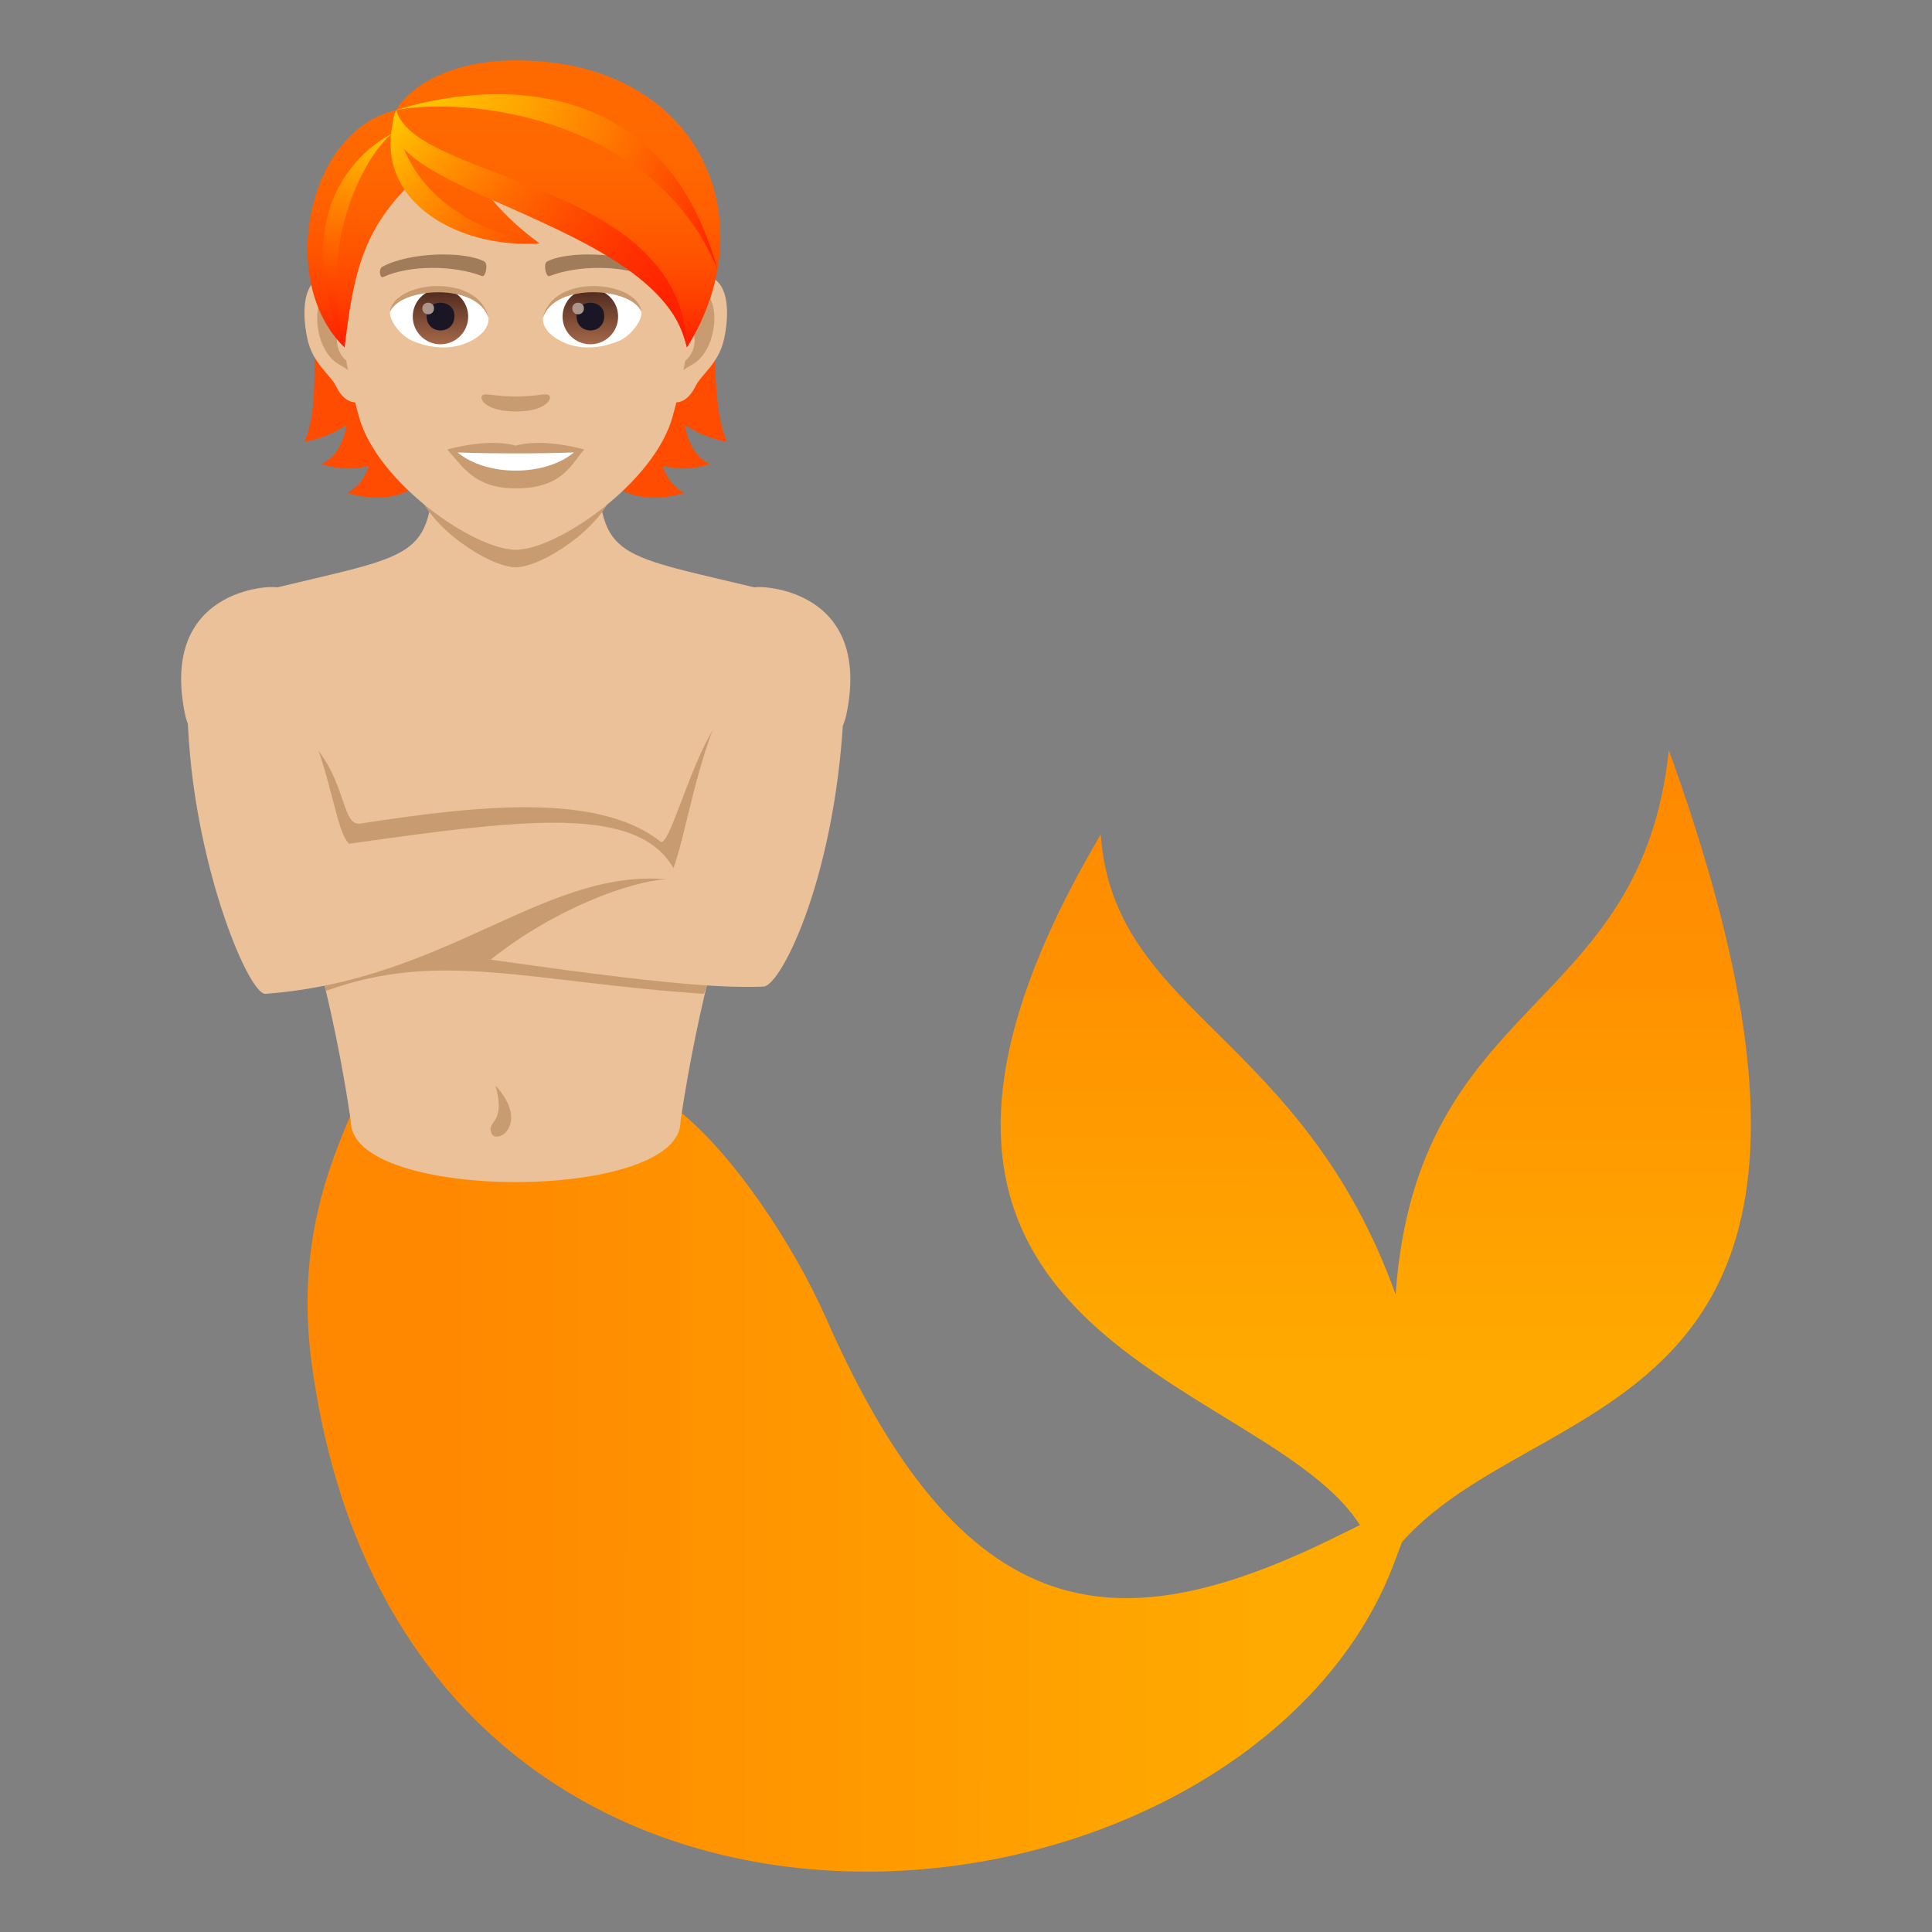 <?xml version="1.0" encoding="utf-8"?>
<!-- Generator: Adobe Illustrator 15.0.0, SVG Export Plug-In . SVG Version: 6.00 Build 0)  -->
<!DOCTYPE svg PUBLIC "-//W3C//DTD SVG 1.1//EN" "http://www.w3.org/Graphics/SVG/1.1/DTD/svg11.dtd">
<svg version="1.1" id="Layer_1" xmlns:x="http://ns.adobe.com/Extensibility/1.0/" xmlns:i="http://ns.adobe.com/AdobeIllustrator/10.0/" xmlns:graph="http://ns.adobe.com/Graphs/1.0/"
	 xmlns="http://www.w3.org/2000/svg" xmlns:xlink="http://www.w3.org/1999/xlink" xmlns:a="http://ns.adobe.com/AdobeSVGViewerExtensions/3.0/"
	 x="0px" y="0px" width="64px" height="64px" viewBox="0 0 64 64" enable-background="new 0 0 64 64" xml:space="preserve">
<rect x="0" y="0" width="64" height="64" fill="#808080" stroke="none"/>
<path fill="#EBC199" d="M9.177,19.459c4.826-1.156,5.113-0.963,5.213-4.492c0.727-0.609,4.666-0.609,5.389,0
	c0.1,3.529,0.389,3.336,5.217,4.492c0.184-0.072,3.904,0.035,3.043,4.205c-0.383,1.855-3.773,3.174-4.197,6.307H10.329
	c-0.426-3.133-3.816-4.451-4.199-6.307C5.267,19.495,8.983,19.383,9.177,19.459z"/>
<linearGradient id="SVGID_1_" gradientUnits="userSpaceOnUse" x1="-1786.887" y1="49.029" x2="-1786.887" y2="21.621" gradientTransform="matrix(-1 -0.001 -0.001 1 -1741.268 0.894)">
	<stop  offset="0.23" style="stop-color:#FFAA00"/>
	<stop  offset="0.235" style="stop-color:#FFAA00"/>
	<stop  offset="0.71" style="stop-color:#FF9100"/>
	<stop  offset="1" style="stop-color:#FF8800"/>
	<a:midPointStop  offset="0.23" style="stop-color:#FFAA00"/>
	<a:midPointStop  offset="0.402" style="stop-color:#FFAA00"/>
	<a:midPointStop  offset="1" style="stop-color:#FF8800"/>
</linearGradient>
<path fill="url(#SVGID_1_)" d="M55.282,24.85c8.686,24-5.893,20.613-9.666,27.396c-0.309-6.725-20.143-6.02-9.152-24.603
	c0.42,5.939,6.652,6.578,9.768,15.238C46.94,32.932,54.364,33.65,55.282,24.85z"/>
<linearGradient id="SVGID_2_" gradientUnits="userSpaceOnUse" x1="-1787.986" y1="46.219" x2="-1751.508" y2="46.219" gradientTransform="matrix(-1 -0.001 -0.001 1 -1741.268 0.894)">
	<stop  offset="0.139" style="stop-color:#FFAA00"/>
	<stop  offset="0.873" style="stop-color:#FF8800"/>
	<a:midPointStop  offset="0.139" style="stop-color:#FFAA00"/>
	<a:midPointStop  offset="0.517" style="stop-color:#FFAA00"/>
	<a:midPointStop  offset="0.873" style="stop-color:#FF8800"/>
</linearGradient>
<path fill="url(#SVGID_2_)" d="M11.671,36.807c-0.746,1.744-1.875,4.424-1.348,8.348c3.088,23.008,31.129,19.68,35.908,6.49
	c0.48-1.33,1.102-2.287-1.576-0.932c-7.188,3.627-12.514,3.807-17.273-7.008c-1.092-2.482-3.096-5.463-4.852-6.875
	C18.108,37.145,16.979,37.764,11.671,36.807z"/>
<path fill="#EBC199" d="M11.624,37.158c0,2.666,10.918,2.666,10.918,0c0,0,0.859-6.25,2.551-9.333H9.073
	C10.767,30.909,11.624,37.158,11.624,37.158z"/>
<path fill="#C99B71" d="M10.796,32.825c-0.602-1.793-1.785-7.273-0.957-8.672c1.707,1.332,1.398,3.238,2.098,3.129
	c3.768-0.58,7.844-1.059,9.938,0.594c0.281,0.223,0.938-2.406,1.758-3.723c0.809,1.594,0.422,6.973-0.313,8.77
	C17.534,32.532,14.567,31.454,10.796,32.825z"/>
<path fill="#C99B71" d="M16.415,35.961c0.361,1.295-0.314,1.148-0.135,1.576C16.452,37.947,17.573,37.23,16.415,35.961z"/>
<path fill="#C99B71" d="M13.808,16.18c0.385,1.301,2.414,2.611,3.277,2.611s2.891-1.311,3.275-2.611
	C20.546,15.555,13.624,15.555,13.808,16.18z"/>
<path fill="#FF4C00" d="M22.69,14.079c0.396,0.264,0.857,0.459,1.395,0.561c-0.953-2.17,0.484-6.719-2.461-10.063
	c-4.154,0.125-4.727,13.529,1.061,11.746c-0.367-0.158-0.6-0.484-0.734-0.895c0.445,0.127,0.967,0.133,1.574-0.055
	C23.042,15.165,22.794,14.674,22.69,14.079z"/>
<path fill="#FF4C00" d="M12.267,4.577c-2.945,3.344-1.229,7.893-2.182,10.063c0.537-0.102,0.996-0.297,1.396-0.561
	c-0.107,0.596-0.354,1.086-0.836,1.295c0.605,0.188,1.127,0.182,1.574,0.055c-0.137,0.41-0.367,0.736-0.734,0.895
	C17.272,18.106,16.419,4.702,12.267,4.577z"/>
<path id="Path_927_" fill="#EBC199" d="M23.142,9.145c-0.938,0.113-1.613,3.248-1.025,4.074c0.084,0.115,0.566,0.299,0.926-0.43
	c0.197-0.404,0.77-0.742,0.947-1.576C24.216,10.145,24.077,9.032,23.142,9.145z"/>
<path id="Path_926_" fill="#EBC199" d="M11.028,9.145c0.938,0.113,1.613,3.248,1.023,4.074c-0.082,0.115-0.564,0.299-0.924-0.43
	c-0.199-0.404-0.771-0.742-0.947-1.576C9.952,10.145,10.095,9.032,11.028,9.145z"/>
<path id="Path_925_" fill="#C99B71" d="M23.116,9.745c-0.244,0.078-0.512,0.449-0.656,1.068c0.855-0.184,0.643,1.238-0.102,1.266
	c0.008,0.143,0.016,0.289,0.033,0.445c0.359-0.52,0.723-0.313,1.084-1.084C23.8,10.743,23.722,9.555,23.116,9.745z"/>
<path id="Path_924_" fill="#C99B71" d="M11.71,10.811c-0.146-0.617-0.412-0.99-0.656-1.066c-0.605-0.189-0.684,0.998-0.359,1.695
	c0.359,0.771,0.725,0.564,1.082,1.084c0.018-0.156,0.027-0.305,0.035-0.447C11.075,12.042,10.864,10.637,11.71,10.811z"/>
<path fill="#EBC199" d="M17.085,3.118c-4.064,0-6.021,3.303-5.777,7.551c0.051,0.854,0.289,2.084,0.584,3.141
	c0.609,2.193,3.824,4.402,5.193,4.402s4.584-2.209,5.193-4.402c0.295-1.057,0.531-2.287,0.582-3.141
	C23.104,6.42,21.147,3.118,17.085,3.118z"/>
<path id="Path_923_" fill="#A17C5B" d="M21.499,8.833c-0.93-0.492-2.707-0.516-3.371-0.174C17.987,8.725,18.081,9.19,18.2,9.147
	c0.924-0.365,2.412-0.373,3.275,0.031C21.591,9.229,21.64,8.899,21.499,8.833z"/>
<path id="Path_922_" fill="#A17C5B" d="M12.671,8.833c0.928-0.492,2.705-0.516,3.369-0.174c0.143,0.066,0.047,0.531-0.07,0.488
	c-0.926-0.365-2.412-0.373-3.277,0.031C12.577,9.229,12.53,8.899,12.671,8.833z"/>
<path id="Path_921_" fill="#C99B71" d="M18.181,13.092c-0.115-0.08-0.389,0.043-1.096,0.043c-0.709,0-0.98-0.123-1.098-0.043
	c-0.139,0.098,0.082,0.539,1.098,0.539C18.099,13.631,18.321,13.19,18.181,13.092z"/>
<path id="Path_920_" fill="#C99B71" d="M17.085,14.764c-0.914-0.268-2.268,0.127-2.268,0.127c0.516,0.561,0.893,1.287,2.268,1.287
	c1.574,0,1.842-0.824,2.27-1.287C19.354,14.891,17.999,14.495,17.085,14.764z"/>
<path id="Path_919_" fill="#FFFFFF" d="M15.157,14.987c0.957,0.801,2.893,0.807,3.855,0C17.991,15.03,16.185,15.03,15.157,14.987z"
	/>
<path id="Path_918_" fill="#FFFFFF" d="M16.181,10.504c0.035,0.27-0.148,0.588-0.652,0.826c-0.322,0.152-0.99,0.33-1.867-0.039
	c-0.393-0.166-0.777-0.682-0.742-0.967C13.396,9.43,15.735,9.299,16.181,10.504z"/>
<linearGradient id="Oval_1_" gradientUnits="userSpaceOnUse" x1="-420.444" y1="480.528" x2="-420.444" y2="480.808" gradientTransform="matrix(6.57 0 0 -6.57 2776.952 3168.528)">
	<stop  offset="0" style="stop-color:#A6694A"/>
	<stop  offset="1" style="stop-color:#4F2A1E"/>
	<a:midPointStop  offset="0" style="stop-color:#A6694A"/>
	<a:midPointStop  offset="0.5" style="stop-color:#A6694A"/>
	<a:midPointStop  offset="1" style="stop-color:#4F2A1E"/>
</linearGradient>
<circle id="Oval_106_" fill="url(#Oval_1_)" cx="14.591" cy="10.487" r="0.918"/>
<path id="Path_917_" fill="#1A1626" d="M14.132,10.469c0,0.637,0.922,0.637,0.922,0C15.054,9.881,14.132,9.881,14.132,10.469z"/>
<path id="Path_916_" fill="#AB968C" d="M13.991,10.213c0,0.266,0.387,0.266,0.387,0C14.378,9.967,13.991,9.967,13.991,10.213z"/>
<path id="Path_915_" fill="#C99B71" d="M16.185,10.542c-0.373-1.199-2.918-1.021-3.266-0.217
	C13.048,9.293,15.866,9.02,16.185,10.542z"/>
<path id="Path_914_" fill="#FFFFFF" d="M17.989,10.504c-0.035,0.27,0.148,0.588,0.654,0.826c0.32,0.152,0.988,0.33,1.865-0.039
	c0.393-0.166,0.775-0.682,0.742-0.967C20.776,9.43,18.435,9.299,17.989,10.504z"/>
<linearGradient id="Oval_2_" gradientUnits="userSpaceOnUse" x1="-422.387" y1="480.528" x2="-422.387" y2="480.808" gradientTransform="matrix(6.57 0 0 -6.57 2794.683 3168.528)">
	<stop  offset="0" style="stop-color:#A6694A"/>
	<stop  offset="1" style="stop-color:#4F2A1E"/>
	<a:midPointStop  offset="0" style="stop-color:#A6694A"/>
	<a:midPointStop  offset="0.5" style="stop-color:#A6694A"/>
	<a:midPointStop  offset="1" style="stop-color:#4F2A1E"/>
</linearGradient>
<path id="Oval_105_" fill="url(#Oval_2_)" d="M19.558,9.569c0.508,0,0.918,0.412,0.918,0.918c0,0.508-0.41,0.918-0.918,0.918
	c-0.51,0-0.922-0.41-0.922-0.918C18.636,9.981,19.048,9.569,19.558,9.569z"/>
<path id="Path_913_" fill="#1A1626" d="M19.099,10.469c0,0.637,0.918,0.637,0.918,0C20.017,9.881,19.099,9.881,19.099,10.469z"/>
<path id="Path_912_" fill="#AB968C" d="M18.958,10.213c0,0.266,0.385,0.266,0.385,0C19.343,9.967,18.958,9.967,18.958,10.213z"/>
<path id="Path_911_" fill="#C99B71" d="M17.983,10.542c0.375-1.199,2.918-1.027,3.268-0.217C21.12,9.293,18.302,9.02,17.983,10.542z
	"/>
<linearGradient id="SVGID_3_" gradientUnits="userSpaceOnUse" x1="54.852" y1="11.512" x2="54.852" y2="2.001" gradientTransform="matrix(1 0 0 1 -37.828 0)">
	<stop  offset="0" style="stop-color:#FF1E00"/>
	<stop  offset="0.025" style="stop-color:#FF2400"/>
	<stop  offset="0.153" style="stop-color:#FF3D00"/>
	<stop  offset="0.295" style="stop-color:#FF5100"/>
	<stop  offset="0.457" style="stop-color:#FF5F00"/>
	<stop  offset="0.656" style="stop-color:#FF6800"/>
	<stop  offset="1" style="stop-color:#FF6A00"/>
	<a:midPointStop  offset="0" style="stop-color:#FF1E00"/>
	<a:midPointStop  offset="0.194" style="stop-color:#FF1E00"/>
	<a:midPointStop  offset="1" style="stop-color:#FF6A00"/>
</linearGradient>
<path fill="url(#SVGID_3_)" d="M17.085,2c-2.471,0-3.707,1.117-3.957,1.648c-2.99,0.682-3.951,5.715-1.713,7.863
	c0.277-2.289,0.545-3.76,2.068-5.309c0.889,1.189,2.736,1.859,4.389,1.859c-0.783-0.568-1.316-1.125-1.736-1.643
	c2.76,1.264,5.854,2.074,6.619,5.092C25.411,7.29,23.206,2,17.085,2z"/>
<linearGradient id="SVGID_4_" gradientUnits="userSpaceOnUse" x1="59.855" y1="12.312" x2="50.312" y2="4.404" gradientTransform="matrix(1 0 0 1 -37.828 0)">
	<stop  offset="0" style="stop-color:#FF1E00"/>
	<stop  offset="0.129" style="stop-color:#FF2300"/>
	<stop  offset="0.286" style="stop-color:#FF3200"/>
	<stop  offset="0.457" style="stop-color:#FF4B00"/>
	<stop  offset="0.638" style="stop-color:#FF6D00"/>
	<stop  offset="0.825" style="stop-color:#FF9800"/>
	<stop  offset="1" style="stop-color:#FFC800"/>
	<a:midPointStop  offset="0" style="stop-color:#FF1E00"/>
	<a:midPointStop  offset="0.667" style="stop-color:#FF1E00"/>
	<a:midPointStop  offset="1" style="stop-color:#FFC800"/>
</linearGradient>
<path fill="url(#SVGID_4_)" d="M13.128,3.649c-0.025,1.404,1.098,3.736,4.744,4.414C15.054,8.252,12.161,6.549,13.128,3.649z"/>
<linearGradient id="SVGID_5_" gradientUnits="userSpaceOnUse" x1="48.504" y1="11.317" x2="50.132" y2="4.229" gradientTransform="matrix(1 0 0 1 -37.828 0)">
	<stop  offset="0" style="stop-color:#FF1E00"/>
	<stop  offset="0.195" style="stop-color:#FF3A00"/>
	<stop  offset="0.612" style="stop-color:#FF8100"/>
	<stop  offset="1" style="stop-color:#FFC800"/>
	<a:midPointStop  offset="0" style="stop-color:#FF1E00"/>
	<a:midPointStop  offset="0.533" style="stop-color:#FF1E00"/>
	<a:midPointStop  offset="1" style="stop-color:#FFC800"/>
</linearGradient>
<path fill="url(#SVGID_5_)" d="M13.009,4.417c-0.832,0.602-2.541,3.555-1.594,7.096C9.142,6.149,13.009,4.417,13.009,4.417z"/>
<linearGradient id="SVGID_6_" gradientUnits="userSpaceOnUse" x1="62.23" y1="7.639" x2="51.573" y2="2.424" gradientTransform="matrix(1 0 0 1 -37.828 0)">
	<stop  offset="0" style="stop-color:#FF1E00"/>
	<stop  offset="0.157" style="stop-color:#FF4100"/>
	<stop  offset="0.445" style="stop-color:#FF7A00"/>
	<stop  offset="0.692" style="stop-color:#FFA500"/>
	<stop  offset="0.885" style="stop-color:#FFBE00"/>
	<stop  offset="1" style="stop-color:#FFC800"/>
	<a:midPointStop  offset="0" style="stop-color:#FF1E00"/>
	<a:midPointStop  offset="0.406" style="stop-color:#FF1E00"/>
	<a:midPointStop  offset="1" style="stop-color:#FFC800"/>
</linearGradient>
<path fill="url(#SVGID_6_)" d="M13.128,3.649c0,0,8.369-2.992,10.641,5.281C21.7,3.889,15.458,3.178,13.128,3.649z"/>
<linearGradient id="SVGID_7_" gradientUnits="userSpaceOnUse" x1="60.741" y1="11.241" x2="51.199" y2="3.332" gradientTransform="matrix(1 0 0 1 -37.828 0)">
	<stop  offset="0" style="stop-color:#FF1E00"/>
	<stop  offset="0.129" style="stop-color:#FF2300"/>
	<stop  offset="0.286" style="stop-color:#FF3200"/>
	<stop  offset="0.457" style="stop-color:#FF4B00"/>
	<stop  offset="0.638" style="stop-color:#FF6D00"/>
	<stop  offset="0.825" style="stop-color:#FF9800"/>
	<stop  offset="1" style="stop-color:#FFC800"/>
	<a:midPointStop  offset="0" style="stop-color:#FF1E00"/>
	<a:midPointStop  offset="0.667" style="stop-color:#FF1E00"/>
	<a:midPointStop  offset="1" style="stop-color:#FFC800"/>
</linearGradient>
<path fill="url(#SVGID_7_)" d="M13.128,3.649c0.646,2.357,9.467,2.334,9.627,7.863C21.897,7.254,11.812,6.327,13.128,3.649z"/>
<path fill="#EBC199" d="M27.964,23.178c-0.85-1.189-3.693-0.229-4.184,0.588c-0.881,2.016-1.219,4.881-1.672,5.359
	c-3.68-0.979-10.791-0.279-9.896,2.066c8.758,1.326,11.34,1.557,13.076,1.492C25.88,32.665,27.765,28.907,27.964,23.178z"/>
<path fill="#C99B71" d="M22.108,29.125c-3.68-0.979-10.791-0.279-9.896,2.066c0,0,2.129,0.436,4.043,0.598
	C18.345,30.114,20.903,29.176,22.108,29.125z"/>
<path fill="#EBC199" d="M6.208,23.178c0.85-1.189,3.441-0.197,3.932,0.619c0.883,2.016,0.969,3.678,1.422,4.154
	c6.203-0.877,9.984-1.346,10.943,1.227c-4.275-0.658-7.48,3.279-13.709,3.744C8.204,32.967,6.208,28.11,6.208,23.178z"/>
</svg>
